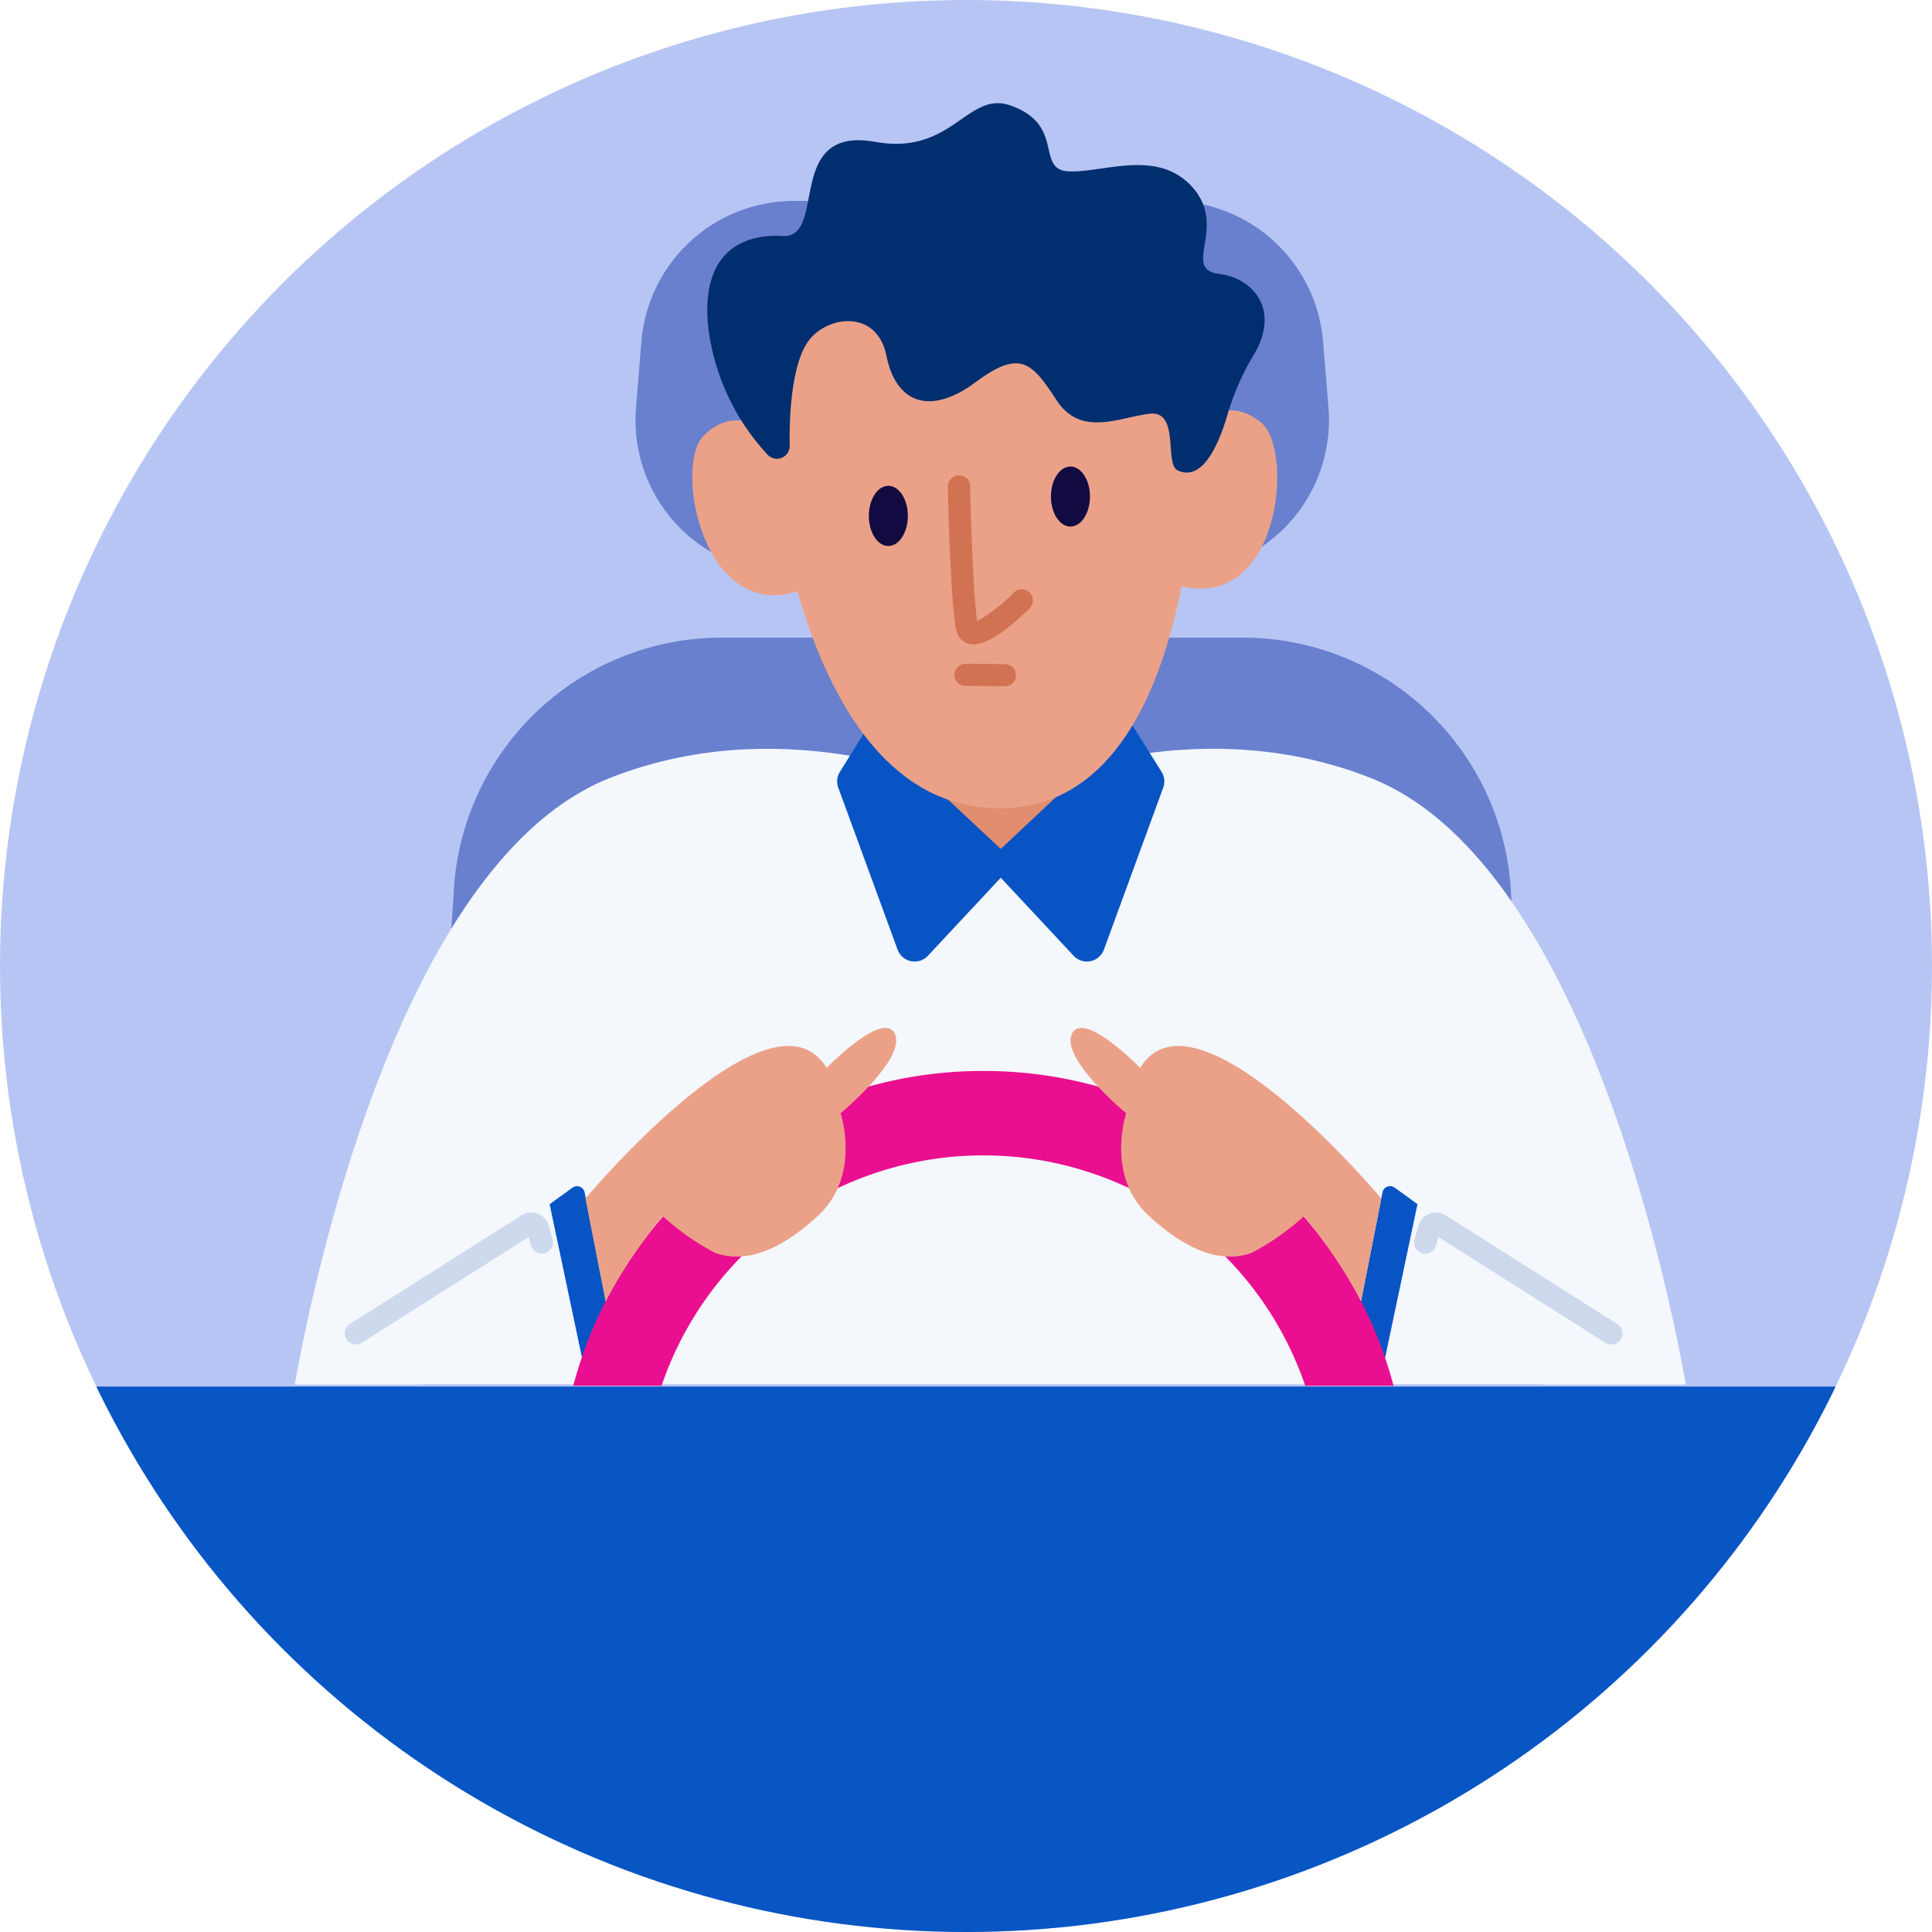 <svg xmlns="http://www.w3.org/2000/svg" xmlns:xlink="http://www.w3.org/1999/xlink" width="122" height="122" viewBox="0 0 122 122"><defs><style>.a{fill:#63b2e9;}.b{fill:#b7c5f4;}.c{clip-path:url(#a);}.d{clip-path:url(#b);}.e{fill:#0855c4;}.f{fill:#6880ce;}.g{fill:#f4f7fc;}.h{fill:#eba188;}.i{fill:#e08d70;}.j{fill:#0854c4;}.k{fill:#002e6f;}.l{fill:#d17352;}.m{fill:#120b42;}.n{fill:#ea0f90;}.o{fill:#f0baa5;}.p{fill:#ffe4ad;}.q,.s{fill:#3d62af;}.q{opacity:0.207;}.r{opacity:0.21;}</style><clipPath id="a"><circle class="a" cx="61" cy="61" r="61"/></clipPath><clipPath id="b"><ellipse class="a" cx="75.467" cy="74.948" rx="75.467" ry="74.948"/></clipPath></defs><g transform="translate(0 0)"><circle class="b" cx="61" cy="61" r="61" transform="translate(0 0)"/><g class="c" transform="translate(0 0)"><g transform="translate(-15.259 -24.202)"><g transform="translate(0 0)"><g class="d" transform="translate(0 0)"><path class="e" d="M64.233,149.055H196.287c3.81,0,6.9-13.072,6.9-29.2,0-4.163-.8-7.536-1.78-7.536H59.114c-.983,0-1.78,3.374-1.78,7.535C57.334,135.983,60.423,149.055,64.233,149.055Z" transform="translate(-52.252 -0.559)"/><g transform="translate(-71.753 30.718)"><g transform="translate(0 0)"><path class="f" d="M228.41,84.46H204a9.655,9.655,0,0,1-9.663-10.408l.346-4.235a9.668,9.668,0,0,1,9.663-8.85h23.713a9.668,9.668,0,0,1,9.663,8.85l.346,4.235A9.656,9.656,0,0,1,228.41,84.46Z" transform="translate(-67.165 -54.793)"/><path class="f" d="M255.58,127.843H184.691l2.052-30.862a16.956,16.956,0,0,1,16.69-16.3h33.406a16.957,16.957,0,0,1,16.689,16.3Z" transform="translate(-71.093 -46.931)"/><path class="g" d="M246.983,87.546c-10.37-4.1-20.5-.329-24.03,1.281-3.531-1.61-13.661-5.378-24.032-1.281-12.852,5.077-18.485,30.429-19.894,38.3h87.849C265.468,117.975,259.835,92.624,246.983,87.546Z" transform="translate(-73.405 -44.932)"/><path class="h" d="M218.623,72.35s2.58-3.439,5.28-1.137c2.09,1.783,1.17,12.034-5.28,10.264Z" transform="translate(-57.235 -51.024)"/><rect class="i" width="11.443" height="8.264" transform="translate(144.867 39.229)"/><path class="j" d="M205.348,84.641l-1.831,2.946a1.129,1.129,0,0,0-.1.982l3.751,10.243a1.145,1.145,0,0,0,1.908.383l5.508-5.9Z" transform="translate(-63.473 -45.354)"/><path class="j" d="M219.26,84.641l1.845,2.944a1.128,1.128,0,0,1,.1.986l-3.749,10.24a1.145,1.145,0,0,1-1.908.383l-5.507-5.9Z" transform="translate(-60.738 -45.354)"/><path class="h" d="M200.186,73.7s1.321,24.768,14.671,24.827c13.732.06,12.559-27.041,12.559-27.041s-.939-9.791-15.259-8.392C199.485,64.327,200.186,73.7,200.186,73.7Z" transform="translate(-64.767 -54.001)"/><path class="h" d="M202.91,72.466s-2.922-3.157-5.37-.592c-1.894,1.988.08,12.092,6.315,9.671Z" transform="translate(-66.127 -50.844)"/><path class="k" d="M202.729,78.19a.805.805,0,0,1-1.4.552,14.357,14.357,0,0,1-3.755-8.149c-.469-5.09,2.718-5.772,4.7-5.652,2.875.175.077-6.991,5.867-5.944,4.842.874,5.81-3.235,8.505-2.306,3.562,1.228,1.529,4.112,3.76,4.171s5.634-1.457,7.8,1.049-.762,5.129,1.644,5.42c2.087.253,3.938,2.241,2.146,5.175a16.084,16.084,0,0,0-1.646,3.8c-.566,1.9-1.579,4.14-3.11,3.441-.88-.4.152-3.809-1.784-3.583s-4.335,1.5-5.876-.86-2.289-3.235-5.105-1.137-5.017,1.4-5.634-1.66-3.96-2.536-5.06-.743C202.941,73.124,202.688,75.864,202.729,78.19Z" transform="translate(-65.851 -56.553)"/><g transform="translate(146.862 23.51)"><path class="l" d="M209.923,84.025a1.111,1.111,0,0,1-.286-.036,1.088,1.088,0,0,1-.775-.8c-.365-1.343-.535-8.319-.553-9.11a.7.7,0,0,1,.689-.716.658.658,0,0,1,.72.683c.065,2.811.234,7.168.451,8.514a10.629,10.629,0,0,0,2.308-1.806.708.708,0,0,1,1,0,.694.694,0,0,1,0,.989C212.395,82.813,210.947,84.025,209.923,84.025Z" transform="translate(-208.309 -73.361)"/></g><g transform="translate(147.273 35.395)"><path class="l" d="M211.8,83.282l-2.5-.025a.7.7,0,0,1-.7-.706.724.724,0,0,1,.711-.692l2.49.025a.7.7,0,1,1-.007,1.4Z" transform="translate(-208.601 -81.858)"/></g><ellipse class="m" cx="1.232" cy="1.896" rx="1.232" ry="1.896" transform="translate(153.376 22.943)"/><path class="m" d="M207.233,75.726c0,1.048-.552,1.9-1.232,1.9s-1.232-.849-1.232-1.9.551-1.9,1.232-1.9S207.233,74.678,207.233,75.726Z" transform="translate(-62.893 -49.664)"/><g transform="translate(121.721 58.395)"><path class="j" d="M192.666,105.842l1.783,9.181-1.723,2.325-2.269-10.763,1.438-1.043A.49.49,0,0,1,192.666,105.842Z" transform="translate(-190.458 -95.453)"/><path class="j" d="M228.325,105.838l-1.814,9.2,1.755,2.309,2.268-10.763-1.437-1.043A.493.493,0,0,0,228.325,105.838Z" transform="translate(-175.734 -95.455)"/><path class="n" d="M217.415,100.245a26.739,26.739,0,0,0-25.9,19.876h5.577a21.47,21.47,0,0,1,40.646,0h5.577A26.739,26.739,0,0,0,217.415,100.245Z" transform="translate(-190.026 -97.527)"/><path class="h" d="M192.063,109.075s11.707-13.986,15.228-8.251c0,0,3.61-3.707,4.314-2.133s-3.434,5-3.434,5,1.321,3.919-1.408,6.454-4.883,2.946-6.514,2.361a15.821,15.821,0,0,1-3.3-2.316,31.36,31.36,0,0,0-3.613,5.36Z" transform="translate(-189.802 -98.302)"/><path class="h" d="M233.436,109.075s-11.707-13.986-15.228-8.251c0,0-3.61-3.707-4.314-2.133s3.434,5,3.434,5-1.321,3.919,1.408,6.454,4.883,2.946,6.514,2.361a15.821,15.821,0,0,0,3.3-2.316,31.363,31.363,0,0,1,3.613,5.36Z" transform="translate(-180.92 -98.302)"/></g><g transform="translate(0 76.675)"><path class="o" d="M104.737,115.34a.7.7,0,0,1-.327-1.32l4.969-2.571a.71.71,0,0,1,.951.3.7.7,0,0,1-.3.944l-4.969,2.571A.716.716,0,0,1,104.737,115.34Z" transform="translate(-104.033 -111.371)"/></g></g></g><path class="p" d="M141.679,47.514H130.435a1.515,1.515,0,1,1,0-3.03h11.245a1.515,1.515,0,1,1,0,3.03Z" transform="translate(-165.627 -27.605)"/><g transform="translate(37.023 100.77)"><path class="q" d="M181.971,112.791a.706.706,0,0,1-.594-.324.7.7,0,0,1,.217-.965l10.836-6.862a1.148,1.148,0,0,1,1.718.649l.251.873a.7.7,0,0,1-1.356.383l-.154-.537-10.539,6.673A.705.705,0,0,1,181.971,112.791Z" transform="translate(-181.267 -104.462)"/></g><g class="r" transform="translate(104.554 100.769)"><path class="s" d="M241.668,112.791a.7.7,0,0,1-.378-.11l-10.539-6.673-.152.537a.7.7,0,0,1-1.356-.383l.249-.873a1.148,1.148,0,0,1,1.72-.648l10.835,6.861a.7.7,0,0,1,.216.965A.706.706,0,0,1,241.668,112.791Z" transform="translate(-229.216 -104.461)"/></g></g></g></g></g></g></svg>